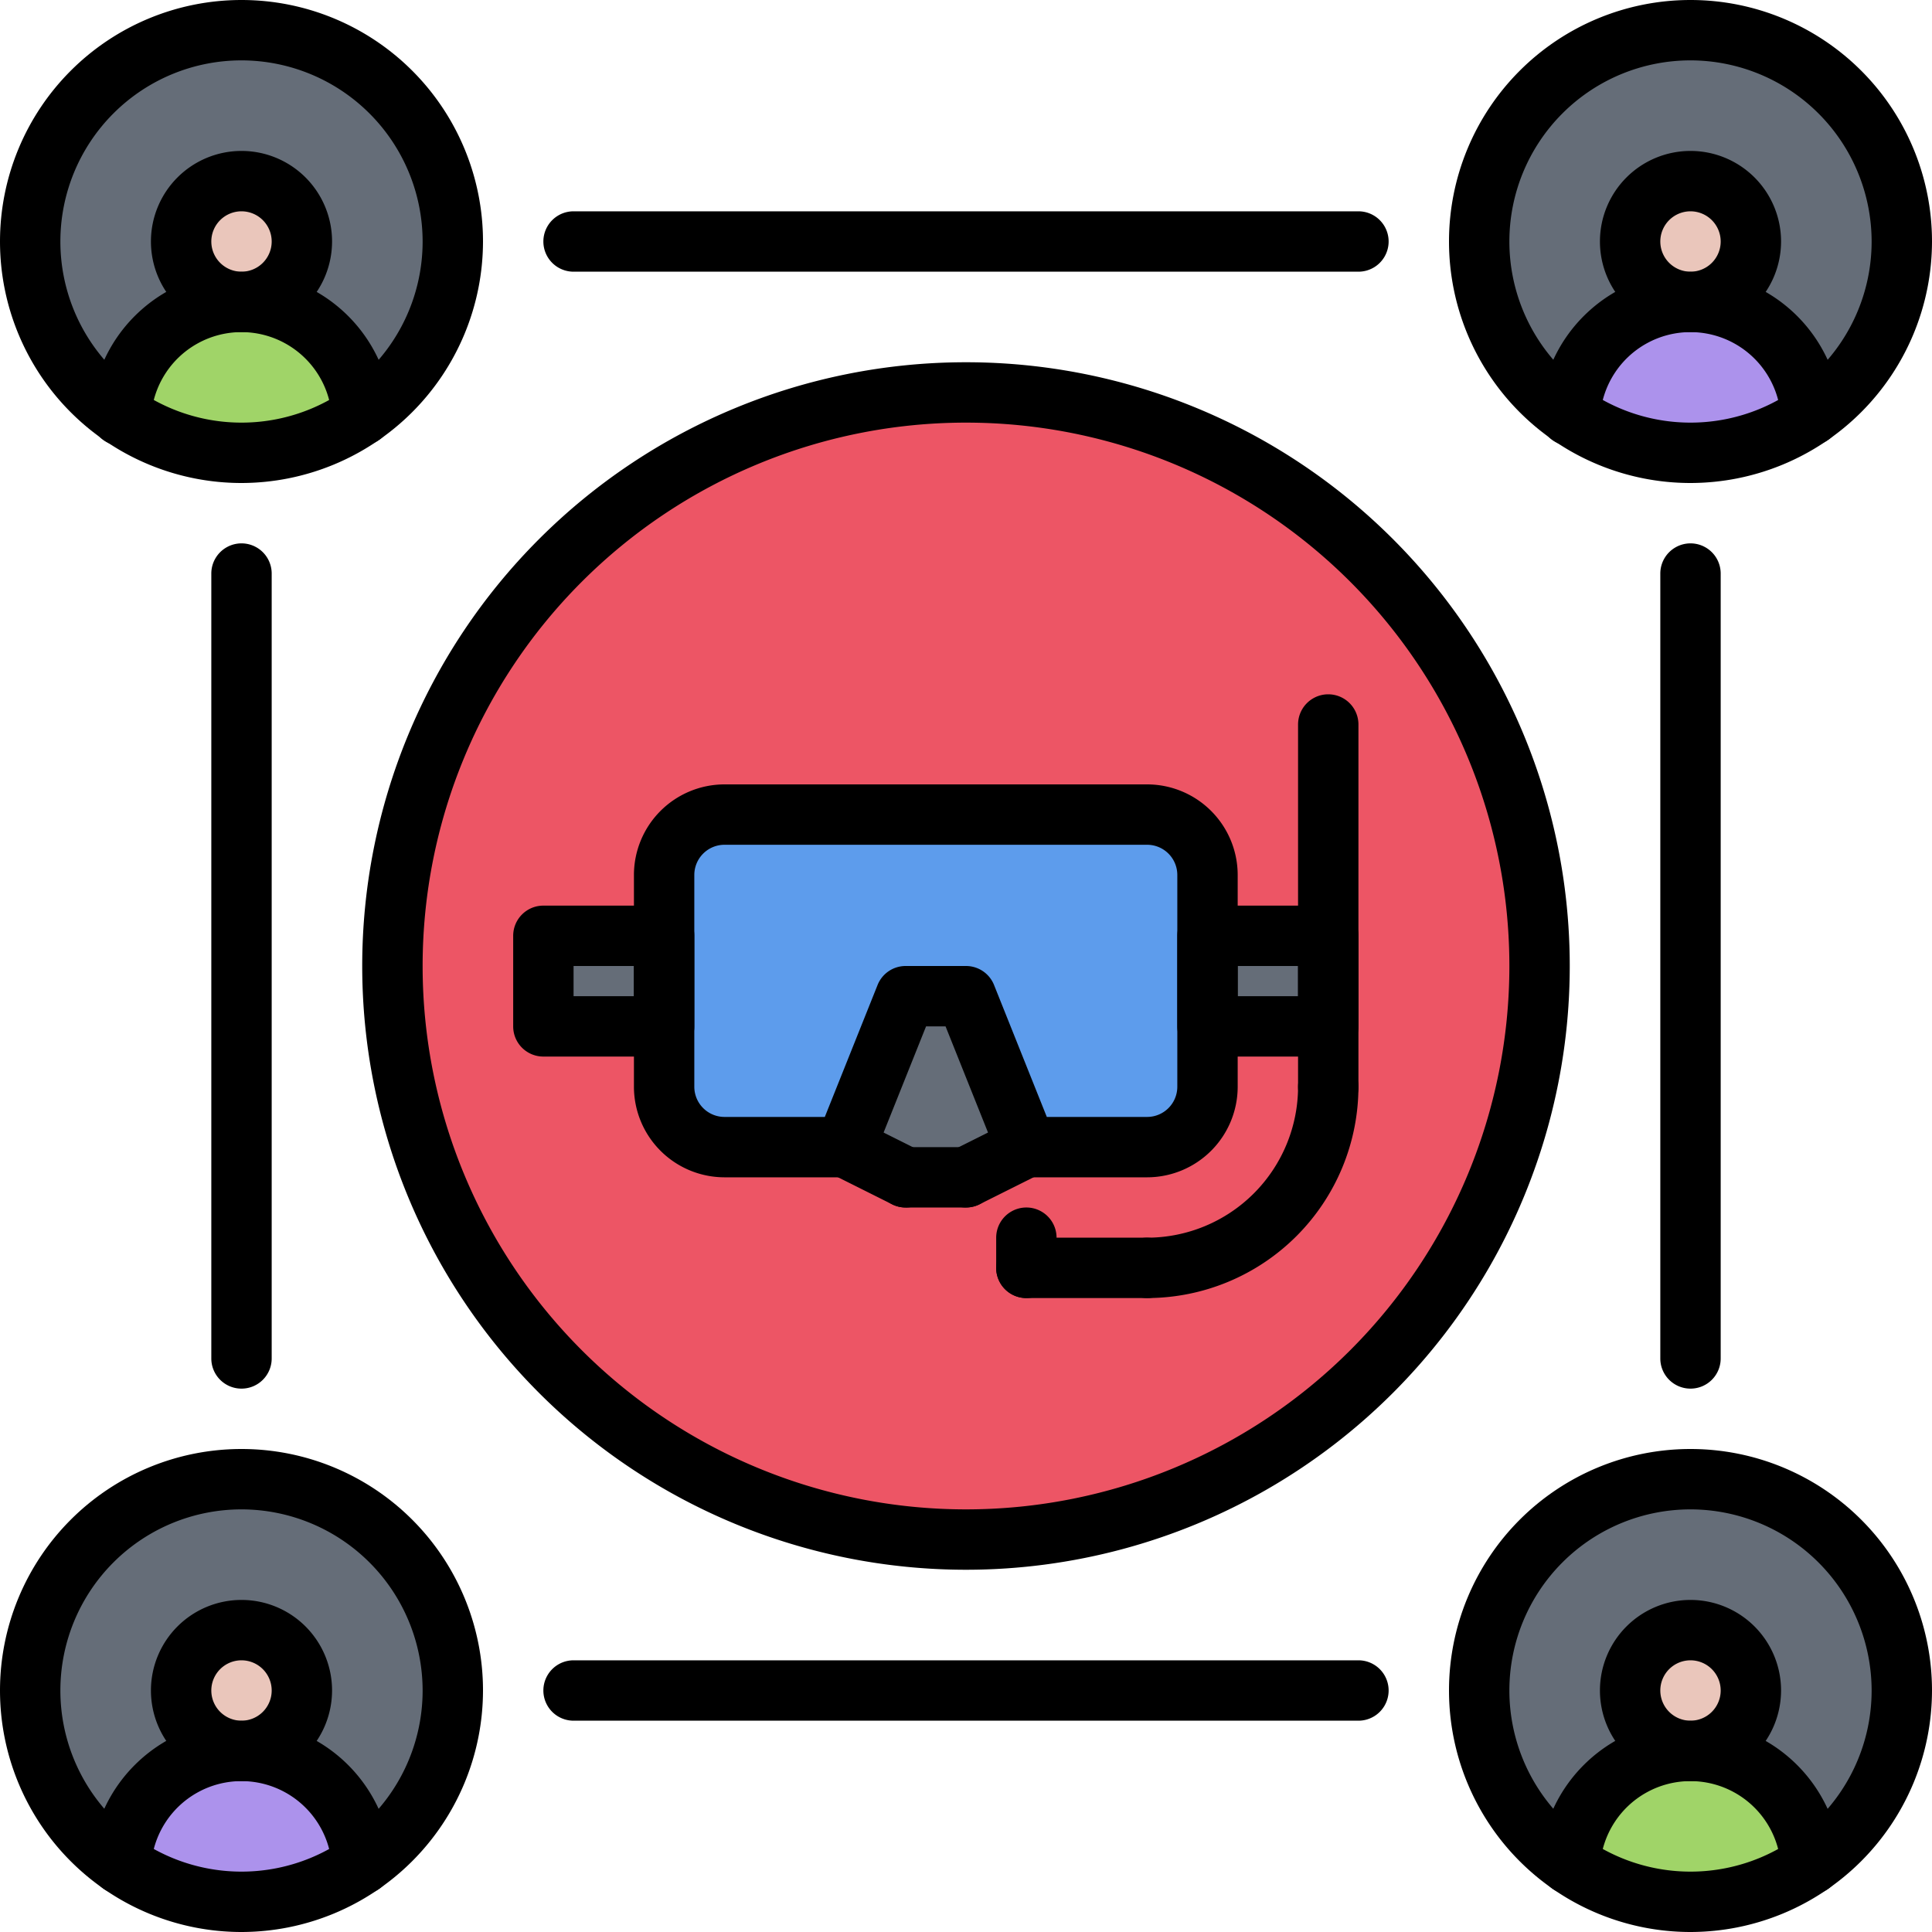 <svg id="icons" height="512" viewBox="0 0 64 64" width="512" xmlns="http://www.w3.org/2000/svg"><path d="m40 31h4v3h-4z" fill="#656d78"/><path d="m18 31h4v3h-4z" fill="#656d78"/><path d="m44 34v-3h-4v-2.02a2.006 2.006 0 0 0 -2-2h-14a2.006 2.006 0 0 0 -2 2v2.02h-4v3h4v2a2.006 2.006 0 0 0 2 2h4l2 1h2l2-1h4a2.006 2.006 0 0 0 2-2v-2zm-12-21a19 19 0 1 1 -19 19 19.004 19.004 0 0 1 19-19z" fill="#ed5565"/><path d="m40 34v2a2.006 2.006 0 0 1 -2 2h-4l-2-5h-2l-2 5h-4a2.006 2.006 0 0 1 -2-2v-7.02a2.006 2.006 0 0 1 2-2h14a2.006 2.006 0 0 1 2 2z" fill="#5d9cec"/><path d="m32 33 2 5-2 1h-2l-2-1 2-5z" fill="#656d78"/><path d="m54 8a2.006 2.006 0 0 0 2 2 3.997 3.997 0 0 0 -3.99 3.75 7 7 0 1 1 7.98 0 4.004 4.004 0 0 0 -3.99-3.75 2 2 0 1 0 -2-2z" fill="#656d78"/><path d="m56 10a4.004 4.004 0 0 1 3.99 3.75 6.993 6.993 0 0 1 -7.98 0 3.997 3.997 0 0 1 3.99-3.75z" fill="#ac92ec"/><circle cx="56" cy="8" fill="#eac6bb" r="2"/><path d="m54 56a2.006 2.006 0 0 0 2 2 3.997 3.997 0 0 0 -3.99 3.75 7 7 0 1 1 7.98 0 4.004 4.004 0 0 0 -3.99-3.75 2 2 0 1 0 -2-2z" fill="#656d78"/><path d="m56 58a4.004 4.004 0 0 1 3.99 3.75 6.993 6.993 0 0 1 -7.98 0 3.997 3.997 0 0 1 3.99-3.75z" fill="#a0d468"/><circle cx="56" cy="56" fill="#eac6bb" r="2"/><path d="m8 58a4.004 4.004 0 0 1 3.99 3.75 6.993 6.993 0 0 1 -7.98 0 3.997 3.997 0 0 1 3.99-3.75z" fill="#ac92ec"/><circle cx="8" cy="56" fill="#eac6bb" r="2"/><path d="m6 56a2.006 2.006 0 0 0 2 2 3.997 3.997 0 0 0 -3.99 3.75 7 7 0 1 1 7.98 0 4.004 4.004 0 0 0 -3.99-3.75 2 2 0 1 0 -2-2z" fill="#656d78"/><path d="m6 8a2.006 2.006 0 0 0 2 2 3.997 3.997 0 0 0 -3.99 3.75 7 7 0 1 1 7.98 0 4.004 4.004 0 0 0 -3.99-3.75 2 2 0 1 0 -2-2z" fill="#656d78"/><path d="m8 10a4.004 4.004 0 0 1 3.99 3.75 6.993 6.993 0 0 1 -7.98 0 3.997 3.997 0 0 1 3.99-3.75z" fill="#a0d468"/><circle cx="8" cy="8" fill="#eac6bb" r="2"/><path d="m38 39h-4a1 1 0 0 1 -.929-.629l-1.748-4.371h-.646l-1.748 4.371a1 1 0 0 1 -.929.629h-4a3.003 3.003 0 0 1 -3-3v-7.016a3.003 3.003 0 0 1 3-3h14a3.003 3.003 0 0 1 3 3v7.016a3.003 3.003 0 0 1 -3 3zm-3.323-2h3.323a1.001 1.001 0 0 0 1-1v-7.016a1.001 1.001 0 0 0 -1-1h-14a1.001 1.001 0 0 0 -1 1v7.016a1.001 1.001 0 0 0 1 1h3.323l1.748-4.371a1 1 0 0 1 .929-.629h2a1 1 0 0 1 .929.629z"/><path d="m29.999 40a1.001 1.001 0 0 1 -.446-.105l-2-1a1 1 0 1 1 .895-1.789l2 1a1 1 0 0 1 -.448 1.895z"/><path d="m32 40h-2a1 1 0 0 1 0-2h2a1 1 0 0 1 0 2z"/><path d="m32.001 40a1 1 0 0 1 -.448-1.895l2-1a1 1 0 0 1 .895 1.789l-2 1a1.001 1.001 0 0 1 -.446.105z"/><path d="m38 43a1 1 0 0 1 0-2 5.006 5.006 0 0 0 5-5 1 1 0 0 1 2 0 7.008 7.008 0 0 1 -7 7z"/><path d="m44 37a.999.999 0 0 1 -1-1v-12a1 1 0 0 1 2 0v12a.999.999 0 0 1 -1 1z"/><path d="m38 43h-4a1 1 0 0 1 0-2h4a1 1 0 0 1 0 2z"/><path d="m34 43a.999.999 0 0 1 -1-1v-1a1 1 0 0 1 2 0v1a.999.999 0 0 1 -1 1z"/><path d="m22 35h-4a.999.999 0 0 1 -1-1v-3a.999.999 0 0 1 1-1h4a.999.999 0 0 1 1 1v3a.999.999 0 0 1 -1 1zm-3-2h2v-1h-2z"/><path d="m44 35h-4a.999.999 0 0 1 -1-1v-3a.999.999 0 0 1 1-1h4a.999.999 0 0 1 1 1v3a.999.999 0 0 1 -1 1zm-3-2h2v-1h-2z"/><path d="m8 16a8 8 0 1 1 8-8 8.009 8.009 0 0 1 -8 8zm0-14a6 6 0 1 0 6 6 6.007 6.007 0 0 0 -6-6z"/><path d="m8 11a3 3 0 1 1 3-3 3.003 3.003 0 0 1 -3 3zm0-4a1 1 0 1 0 1 1 1.001 1.001 0 0 0 -1-1z"/><path d="m11.99 14.75a.999.999 0 0 1 -.997-.938 3 3 0 0 0 -5.988 0 1.0 1 0 1 1 -1.996-.123 5 5 0 0 1 9.98 0 1.0 1 0 0 1 -.937 1.06c-.021.001-.042.002-.062.002z"/><path d="m8 64a8 8 0 1 1 8-8 8.009 8.009 0 0 1 -8 8zm0-14a6 6 0 1 0 6 6 6.007 6.007 0 0 0 -6-6z"/><path d="m8 59a3 3 0 1 1 3-3 3.003 3.003 0 0 1 -3 3zm0-4a1 1 0 1 0 1 1 1.001 1.001 0 0 0 -1-1z"/><path d="m11.99 62.75a.999.999 0 0 1 -.997-.938 3 3 0 0 0 -5.988 0 1.018 1.018 0 0 1 -1.06.937 1.0 1 0 0 1 -.937-1.06 5 5 0 0 1 9.98 0 1.0 1 0 0 1 -.937 1.06c-.021.001-.042.002-.062.002z"/><path d="m56 16a8 8 0 1 1 8-8 8.009 8.009 0 0 1 -8 8zm0-14a6 6 0 1 0 6 6 6.007 6.007 0 0 0 -6-6z"/><path d="m56 11a3 3 0 1 1 3-3 3.003 3.003 0 0 1 -3 3zm0-4a1 1 0 1 0 1 1 1.001 1.001 0 0 0 -1-1z"/><path d="m59.99 14.75a.999.999 0 0 1 -.997-.938 3 3 0 0 0 -5.988 0 1.0 1 0 1 1 -1.996-.123 5 5 0 0 1 9.98 0 1.0 1 0 0 1 -.937 1.06c-.021.001-.042.002-.062.002z"/><path d="m56 64a8 8 0 1 1 8-8 8.009 8.009 0 0 1 -8 8zm0-14a6 6 0 1 0 6 6 6.007 6.007 0 0 0 -6-6z"/><path d="m56 59a3 3 0 1 1 3-3 3.003 3.003 0 0 1 -3 3zm0-4a1 1 0 1 0 1 1 1.001 1.001 0 0 0 -1-1z"/><path d="m59.99 62.75a.999.999 0 0 1 -.997-.938 3 3 0 0 0 -5.988 0 1.015 1.015 0 0 1 -1.06.937 1.0 1 0 0 1 -.937-1.06 5 5 0 0 1 9.98 0 1.0 1 0 0 1 -.937 1.06c-.021.001-.042.002-.062.002z"/><path d="m8 46a.999.999 0 0 1 -1-1v-26a1 1 0 0 1 2 0v26a.999.999 0 0 1 -1 1z"/><path d="m45 57h-26a1 1 0 0 1 0-2h26a1 1 0 0 1 0 2z"/><path d="m45 9h-26a1 1 0 0 1 0-2h26a1 1 0 0 1 0 2z"/><path d="m56 46a.999.999 0 0 1 -1-1v-26a1 1 0 0 1 2 0v26a.999.999 0 0 1 -1 1z"/><path d="m32 52a20 20 0 0 1 -.002-40h.004a19.998 19.998 0 0 1 19.998 20 20 20 0 0 1 -20 20zm-.002-38a18 18 0 1 0 18.002 18 17.998 17.998 0 0 0 -17.998-18h-.004z"/></svg>